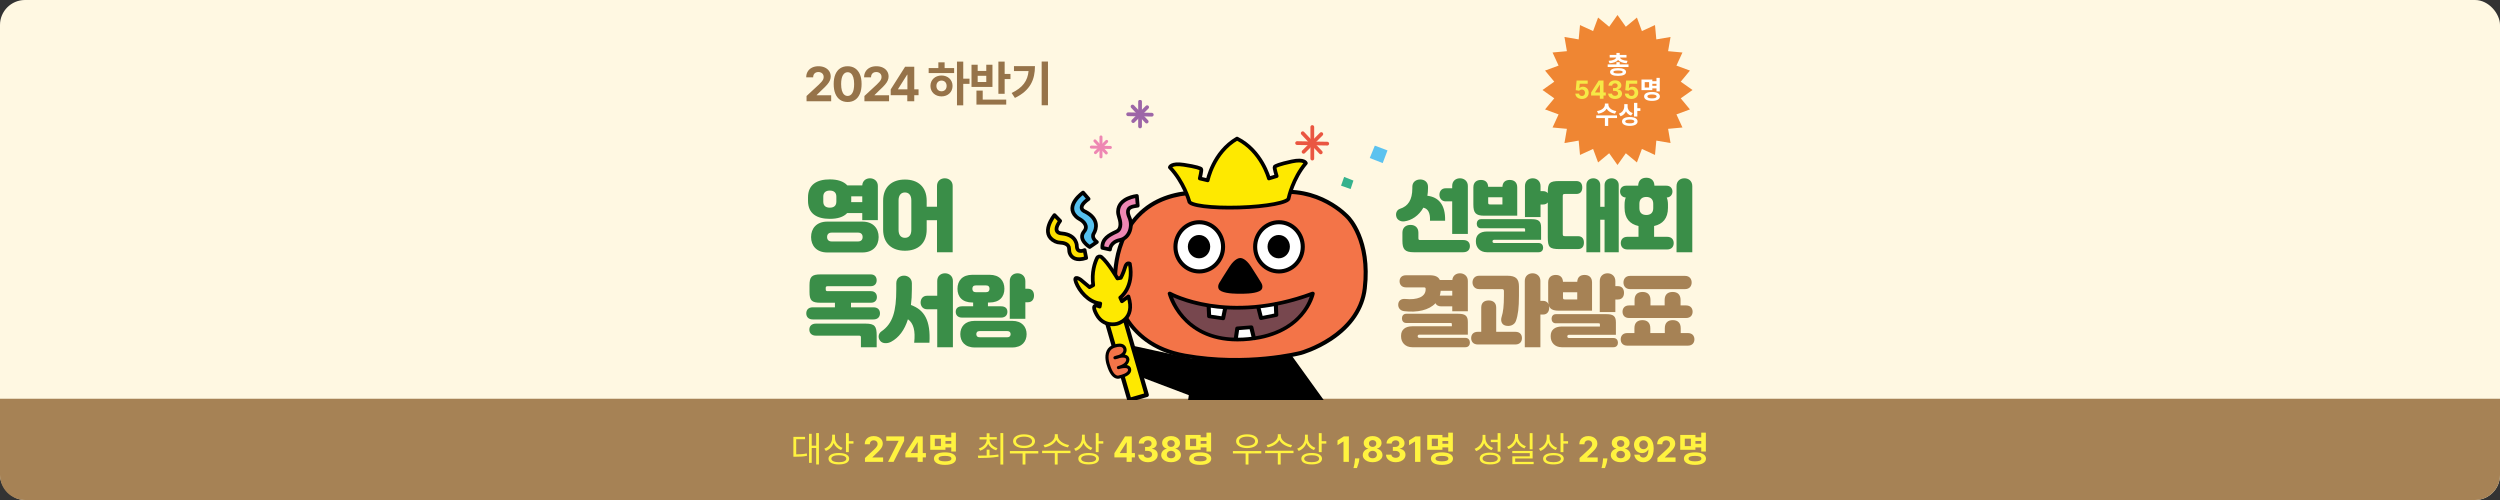 <svg width="2000" height="400" viewBox="0 0 2000 400" fill="none" xmlns="http://www.w3.org/2000/svg">
<rect x="0" y="0" width="2000" height="400" fill="#333333" stroke="none"/>
<g clip-path="url(#clip0_348_17140)">
<rect width="2000" height="400" rx="20" fill="#FFF8E2"/>
<path d="M0 319H2000V380C2000 391.046 1991.05 400 1980 400H20C8.954 400 0 391.046 0 380V319Z" fill="#A68255"/>
<path d="M636.97 351.384V363.48C640.33 363.452 642.71 363.312 645.454 362.724L645.65 364.628C642.654 365.272 640.106 365.384 636.354 365.384H634.702V349.508H644.054V351.384H636.97ZM652.93 346.456H655.142V371.572H652.93V358.412H649.374V370.312H647.218V347.016H649.374V356.536H652.93V346.456ZM674.068 358.272L672.864 360.064C670.148 359.056 667.992 356.984 666.872 354.408C665.836 357.348 663.596 359.644 660.656 360.764L659.452 358.944C663.26 357.572 665.696 354.156 665.696 350.32V347.744H667.992V350.516C667.992 353.904 670.456 357.04 674.068 358.272ZM671.072 369.752C674.768 369.752 677.036 368.716 677.036 366.98C677.036 365.216 674.768 364.18 671.072 364.18C667.348 364.18 665.08 365.216 665.08 366.98C665.08 368.716 667.348 369.752 671.072 369.752ZM671.072 362.388C676.168 362.388 679.332 364.04 679.332 366.98C679.332 369.892 676.168 371.544 671.072 371.544C665.948 371.544 662.784 369.892 662.784 366.98C662.784 364.04 665.948 362.388 671.072 362.388ZM679.052 352.952H682.776V354.856H679.052V361.688H676.756V346.484H679.052V352.952ZM691.969 369.5V366.398L699.218 359.686C699.834 359.089 700.351 358.553 700.769 358.075C701.193 357.598 701.514 357.131 701.733 356.673C701.952 356.209 702.061 355.709 702.061 355.172C702.061 354.575 701.925 354.062 701.654 353.631C701.382 353.193 701.011 352.858 700.54 352.626C700.069 352.388 699.536 352.268 698.939 352.268C698.316 352.268 697.772 352.394 697.308 352.646C696.844 352.898 696.486 353.259 696.235 353.73C695.983 354.201 695.857 354.761 695.857 355.411H691.77C691.77 354.078 692.072 352.921 692.675 351.94C693.278 350.959 694.123 350.2 695.21 349.663C696.298 349.126 697.55 348.858 698.969 348.858C700.427 348.858 701.697 349.116 702.777 349.634C703.864 350.144 704.709 350.853 705.313 351.761C705.916 352.67 706.218 353.71 706.218 354.884C706.218 355.652 706.065 356.411 705.76 357.161C705.462 357.91 704.928 358.741 704.159 359.656C703.39 360.564 702.307 361.655 700.908 362.928L697.935 365.841V365.98H706.486V369.5H691.969ZM710.411 369.5L718.853 352.795V352.656H709.019V349.136H723.307V352.706L714.856 369.5H710.411ZM724.309 365.92V362.53L732.811 349.136H735.734V353.83H734.004L728.644 362.311V362.47H740.725V365.92H724.309ZM734.083 369.5V364.886L734.163 363.385V349.136H738.2V369.5H734.083ZM752.751 356.928V350.908H747.851V356.928H752.751ZM761.011 352.784H756.363V354.996H761.011V352.784ZM756.363 357.936V359.84H744.211V347.968H756.363V349.844H761.011V346.12H764.707V361.24H761.011V357.936H756.363ZM755.971 369.08C759.359 369.08 761.123 368.38 761.123 366.896C761.123 365.412 759.359 364.712 755.971 364.712C752.611 364.712 750.847 365.412 750.847 366.896C750.847 368.38 752.611 369.08 755.971 369.08ZM755.971 361.884C761.459 361.884 764.819 363.732 764.819 366.896C764.819 370.06 761.459 371.908 755.971 371.908C750.511 371.908 747.151 370.06 747.151 366.896C747.151 363.732 750.511 361.884 755.971 361.884ZM784.106 360.568L783.042 358.776C786.738 357.656 789.286 354.884 789.342 351.58H783.63V349.732H789.342V346.624H791.638V349.732H797.434V351.58H791.638C791.694 354.772 794.326 357.432 797.994 358.524L796.93 360.288C793.962 359.392 791.666 357.488 790.518 354.996C789.426 357.628 787.102 359.616 784.106 360.568ZM791.638 359.728V364.292C793.99 364.152 796.426 363.984 798.666 363.62L798.862 365.328C793.234 366.364 787.074 366.392 782.594 366.42L782.286 364.488C784.358 364.488 786.794 364.488 789.342 364.404V359.728H791.638ZM800.318 346.456H802.614V371.6H800.318V346.456ZM819.216 349.312C815.408 349.312 812.804 350.74 812.804 352.952C812.804 355.192 815.408 356.62 819.216 356.62C823.052 356.62 825.656 355.192 825.656 352.952C825.656 350.74 823.052 349.312 819.216 349.312ZM819.216 358.468C814.008 358.468 810.452 356.34 810.452 352.952C810.452 349.592 814.008 347.464 819.216 347.464C824.452 347.464 828.008 349.592 828.008 352.952C828.008 356.34 824.452 358.468 819.216 358.468ZM830.64 360.848V362.752H820.364V371.6H818.068V362.752H807.904V360.848H830.64ZM855.278 356.032L854.326 357.88C850.434 357.208 846.654 355.024 845.03 352C843.462 355.052 839.682 357.208 835.762 357.88L834.838 356.032C839.402 355.36 843.826 352.336 843.826 348.752V347.352H846.234V348.752C846.234 352.252 850.714 355.36 855.278 356.032ZM856.37 360.596L856.398 362.5H846.122V371.6H843.826V362.5H833.69V360.596H856.37ZM873.924 358.272L872.72 360.064C870.004 359.056 867.848 356.984 866.728 354.408C865.692 357.348 863.452 359.644 860.512 360.764L859.308 358.944C863.116 357.572 865.552 354.156 865.552 350.32V347.744H867.848V350.516C867.848 353.904 870.312 357.04 873.924 358.272ZM870.928 369.752C874.624 369.752 876.892 368.716 876.892 366.98C876.892 365.216 874.624 364.18 870.928 364.18C867.204 364.18 864.936 365.216 864.936 366.98C864.936 368.716 867.204 369.752 870.928 369.752ZM870.928 362.388C876.024 362.388 879.188 364.04 879.188 366.98C879.188 369.892 876.024 371.544 870.928 371.544C865.804 371.544 862.64 369.892 862.64 366.98C862.64 364.04 865.804 362.388 870.928 362.388ZM878.908 352.952H882.632V354.856H878.908V361.688H876.612V346.484H878.908V352.952ZM891.516 365.92V362.53L900.018 349.136H902.941V353.83H901.211L895.851 362.311V362.47H907.932V365.92H891.516ZM901.29 369.5V364.886L901.37 363.385V349.136H905.407V369.5H901.29ZM918.328 369.778C916.843 369.778 915.521 369.523 914.361 369.013C913.207 368.496 912.296 367.786 911.626 366.885C910.963 365.977 910.622 364.929 910.602 363.743H914.937C914.964 364.24 915.126 364.678 915.425 365.055C915.729 365.427 916.134 365.715 916.638 365.92C917.141 366.126 917.708 366.229 918.338 366.229C918.994 366.229 919.574 366.113 920.078 365.881C920.582 365.649 920.976 365.327 921.261 364.916C921.546 364.505 921.689 364.031 921.689 363.494C921.689 362.951 921.536 362.47 921.231 362.053C920.933 361.628 920.502 361.297 919.939 361.058C919.382 360.82 918.719 360.7 917.95 360.7H916.051V357.538H917.95C918.6 357.538 919.173 357.426 919.67 357.2C920.174 356.975 920.565 356.663 920.844 356.266C921.122 355.861 921.261 355.391 921.261 354.854C921.261 354.343 921.139 353.896 920.893 353.511C920.655 353.12 920.317 352.815 919.879 352.597C919.448 352.378 918.944 352.268 918.368 352.268C917.784 352.268 917.251 352.375 916.767 352.587C916.283 352.792 915.895 353.087 915.604 353.472C915.312 353.856 915.156 354.307 915.136 354.824H911.01C911.03 353.651 911.364 352.616 912.014 351.722C912.664 350.827 913.539 350.127 914.639 349.624C915.746 349.113 916.996 348.858 918.388 348.858C919.793 348.858 921.023 349.113 922.077 349.624C923.131 350.134 923.949 350.823 924.532 351.692C925.122 352.554 925.414 353.521 925.407 354.595C925.414 355.735 925.059 356.687 924.344 357.449C923.634 358.211 922.71 358.695 921.569 358.901V359.06C923.068 359.252 924.208 359.772 924.99 360.621C925.779 361.463 926.17 362.517 926.163 363.783C926.17 364.943 925.835 365.973 925.159 366.875C924.489 367.777 923.565 368.486 922.385 369.003C921.205 369.52 919.853 369.778 918.328 369.778ZM936.855 369.778C935.323 369.778 933.961 369.53 932.768 369.033C931.581 368.529 930.65 367.843 929.974 366.974C929.298 366.106 928.96 365.122 928.96 364.021C928.96 363.173 929.152 362.394 929.536 361.685C929.927 360.969 930.458 360.375 931.127 359.905C931.797 359.428 932.546 359.123 933.374 358.99V358.851C932.287 358.632 931.406 358.105 930.73 357.27C930.053 356.428 929.715 355.45 929.715 354.337C929.715 353.283 930.024 352.345 930.64 351.523C931.257 350.694 932.102 350.045 933.176 349.574C934.256 349.097 935.482 348.858 936.855 348.858C938.227 348.858 939.45 349.097 940.524 349.574C941.604 350.051 942.453 350.704 943.069 351.533C943.686 352.355 943.997 353.289 944.004 354.337C943.997 355.457 943.652 356.435 942.97 357.27C942.287 358.105 941.412 358.632 940.345 358.851V358.99C941.16 359.123 941.899 359.428 942.562 359.905C943.231 360.375 943.762 360.969 944.153 361.685C944.551 362.394 944.753 363.173 944.759 364.021C944.753 365.122 944.411 366.106 943.735 366.974C943.059 367.843 942.124 368.529 940.931 369.033C939.745 369.53 938.386 369.778 936.855 369.778ZM936.855 366.616C937.537 366.616 938.134 366.494 938.644 366.249C939.155 365.997 939.552 365.652 939.838 365.214C940.129 364.77 940.275 364.26 940.275 363.683C940.275 363.093 940.126 362.573 939.828 362.122C939.529 361.665 939.125 361.307 938.615 361.048C938.104 360.783 937.517 360.651 936.855 360.651C936.198 360.651 935.612 360.783 935.095 361.048C934.578 361.307 934.17 361.665 933.872 362.122C933.58 362.573 933.434 363.093 933.434 363.683C933.434 364.26 933.577 364.77 933.862 365.214C934.147 365.652 934.548 365.997 935.065 366.249C935.582 366.494 936.178 366.616 936.855 366.616ZM936.855 357.518C937.425 357.518 937.932 357.402 938.376 357.17C938.82 356.938 939.168 356.617 939.42 356.206C939.672 355.795 939.798 355.321 939.798 354.784C939.798 354.254 939.672 353.79 939.42 353.392C939.168 352.988 938.823 352.673 938.386 352.447C937.948 352.215 937.438 352.099 936.855 352.099C936.278 352.099 935.767 352.215 935.323 352.447C934.879 352.673 934.531 352.988 934.279 353.392C934.034 353.79 933.911 354.254 933.911 354.784C933.911 355.321 934.037 355.795 934.289 356.206C934.541 356.617 934.889 356.938 935.333 357.17C935.777 357.402 936.285 357.518 936.855 357.518ZM956.927 356.928V350.908H952.027V356.928H956.927ZM965.187 352.784H960.539V354.996H965.187V352.784ZM960.539 357.936V359.84H948.387V347.968H960.539V349.844H965.187V346.12H968.883V361.24H965.187V357.936H960.539ZM960.147 369.08C963.535 369.08 965.299 368.38 965.299 366.896C965.299 365.412 963.535 364.712 960.147 364.712C956.787 364.712 955.023 365.412 955.023 366.896C955.023 368.38 956.787 369.08 960.147 369.08ZM960.147 361.884C965.635 361.884 968.995 363.732 968.995 366.896C968.995 370.06 965.635 371.908 960.147 371.908C954.687 371.908 951.327 370.06 951.327 366.896C951.327 363.732 954.687 361.884 960.147 361.884ZM997.634 349.312C993.826 349.312 991.222 350.74 991.222 352.952C991.222 355.192 993.826 356.62 997.634 356.62C1001.47 356.62 1004.07 355.192 1004.07 352.952C1004.07 350.74 1001.47 349.312 997.634 349.312ZM997.634 358.468C992.426 358.468 988.87 356.34 988.87 352.952C988.87 349.592 992.426 347.464 997.634 347.464C1002.87 347.464 1006.43 349.592 1006.43 352.952C1006.43 356.34 1002.87 358.468 997.634 358.468ZM1009.06 360.848V362.752H998.782V371.6H996.486V362.752H986.322V360.848H1009.06ZM1033.7 356.032L1032.74 357.88C1028.85 357.208 1025.07 355.024 1023.45 352C1021.88 355.052 1018.1 357.208 1014.18 357.88L1013.26 356.032C1017.82 355.36 1022.24 352.336 1022.24 348.752V347.352H1024.65V348.752C1024.65 352.252 1029.13 355.36 1033.7 356.032ZM1034.79 360.596L1034.82 362.5H1024.54V371.6H1022.24V362.5H1012.11V360.596H1034.79ZM1052.34 358.272L1051.14 360.064C1048.42 359.056 1046.27 356.984 1045.15 354.408C1044.11 357.348 1041.87 359.644 1038.93 360.764L1037.73 358.944C1041.53 357.572 1043.97 354.156 1043.97 350.32V347.744H1046.27V350.516C1046.27 353.904 1048.73 357.04 1052.34 358.272ZM1049.35 369.752C1053.04 369.752 1055.31 368.716 1055.31 366.98C1055.31 365.216 1053.04 364.18 1049.35 364.18C1045.62 364.18 1043.35 365.216 1043.35 366.98C1043.35 368.716 1045.62 369.752 1049.35 369.752ZM1049.35 362.388C1054.44 362.388 1057.61 364.04 1057.61 366.98C1057.61 369.892 1054.44 371.544 1049.35 371.544C1044.22 371.544 1041.06 369.892 1041.06 366.98C1041.06 364.04 1044.22 362.388 1049.35 362.388ZM1057.33 352.952H1061.05V354.856H1057.33V361.688H1055.03V346.484H1057.33V352.952ZM1079.1 349.136V369.5H1074.8V353.223H1074.68L1070.01 356.146V352.328L1075.05 349.136H1079.1ZM1087.49 366.716L1087.38 367.81C1087.3 368.685 1087.13 369.556 1086.88 370.425C1086.65 371.3 1086.39 372.092 1086.13 372.801C1085.87 373.51 1085.66 374.067 1085.5 374.472H1082.76C1082.86 374.08 1082.99 373.534 1083.17 372.831C1083.34 372.135 1083.5 371.353 1083.65 370.484C1083.81 369.616 1083.9 368.731 1083.94 367.83L1083.99 366.716H1087.49ZM1098.1 369.778C1096.57 369.778 1095.21 369.53 1094.01 369.033C1092.83 368.529 1091.9 367.843 1091.22 366.974C1090.54 366.106 1090.21 365.122 1090.21 364.021C1090.21 363.173 1090.4 362.394 1090.78 361.685C1091.17 360.969 1091.7 360.375 1092.37 359.905C1093.04 359.428 1093.79 359.123 1094.62 358.99V358.851C1093.53 358.632 1092.65 358.105 1091.98 357.27C1091.3 356.428 1090.96 355.45 1090.96 354.337C1090.96 353.283 1091.27 352.345 1091.89 351.523C1092.5 350.694 1093.35 350.045 1094.42 349.574C1095.5 349.097 1096.73 348.858 1098.1 348.858C1099.47 348.858 1100.7 349.097 1101.77 349.574C1102.85 350.051 1103.7 350.704 1104.32 351.533C1104.93 352.355 1105.24 353.289 1105.25 354.337C1105.24 355.457 1104.9 356.435 1104.22 357.27C1103.53 358.105 1102.66 358.632 1101.59 358.851V358.99C1102.41 359.123 1103.15 359.428 1103.81 359.905C1104.48 360.375 1105.01 360.969 1105.4 361.685C1105.8 362.394 1106 363.173 1106.01 364.021C1106 365.122 1105.66 366.106 1104.98 366.974C1104.31 367.843 1103.37 368.529 1102.18 369.033C1100.99 369.53 1099.63 369.778 1098.1 369.778ZM1098.1 366.616C1098.78 366.616 1099.38 366.494 1099.89 366.249C1100.4 365.997 1100.8 365.652 1101.08 365.214C1101.38 364.77 1101.52 364.26 1101.52 363.683C1101.52 363.093 1101.37 362.573 1101.07 362.122C1100.78 361.665 1100.37 361.307 1099.86 361.048C1099.35 360.783 1098.76 360.651 1098.1 360.651C1097.44 360.651 1096.86 360.783 1096.34 361.048C1095.82 361.307 1095.42 361.665 1095.12 362.122C1094.83 362.573 1094.68 363.093 1094.68 363.683C1094.68 364.26 1094.82 364.77 1095.11 365.214C1095.39 365.652 1095.79 365.997 1096.31 366.249C1096.83 366.494 1097.42 366.616 1098.1 366.616ZM1098.1 357.518C1098.67 357.518 1099.18 357.402 1099.62 357.17C1100.07 356.938 1100.41 356.617 1100.67 356.206C1100.92 355.795 1101.04 355.321 1101.04 354.784C1101.04 354.254 1100.92 353.79 1100.67 353.392C1100.41 352.988 1100.07 352.673 1099.63 352.447C1099.19 352.215 1098.68 352.099 1098.1 352.099C1097.52 352.099 1097.01 352.215 1096.57 352.447C1096.13 352.673 1095.78 352.988 1095.53 353.392C1095.28 353.79 1095.16 354.254 1095.16 354.784C1095.16 355.321 1095.28 355.795 1095.54 356.206C1095.79 356.617 1096.14 356.938 1096.58 357.17C1097.02 357.402 1097.53 357.518 1098.1 357.518ZM1116.54 369.778C1115.06 369.778 1113.74 369.523 1112.58 369.013C1111.42 368.496 1110.51 367.786 1109.84 366.885C1109.18 365.977 1108.84 364.929 1108.82 363.743H1113.15C1113.18 364.24 1113.34 364.678 1113.64 365.055C1113.94 365.427 1114.35 365.715 1114.85 365.92C1115.36 366.126 1115.92 366.229 1116.55 366.229C1117.21 366.229 1117.79 366.113 1118.29 365.881C1118.8 365.649 1119.19 365.327 1119.48 364.916C1119.76 364.505 1119.9 364.031 1119.9 363.494C1119.9 362.951 1119.75 362.47 1119.45 362.053C1119.15 361.628 1118.72 361.297 1118.15 361.058C1117.6 360.82 1116.93 360.7 1116.16 360.7H1114.27V357.538H1116.16C1116.81 357.538 1117.39 357.426 1117.89 357.2C1118.39 356.975 1118.78 356.663 1119.06 356.266C1119.34 355.861 1119.48 355.391 1119.48 354.854C1119.48 354.343 1119.35 353.896 1119.11 353.511C1118.87 353.12 1118.53 352.815 1118.09 352.597C1117.66 352.378 1117.16 352.268 1116.58 352.268C1116 352.268 1115.47 352.375 1114.98 352.587C1114.5 352.792 1114.11 353.087 1113.82 353.472C1113.53 353.856 1113.37 354.307 1113.35 354.824H1109.22C1109.24 353.651 1109.58 352.616 1110.23 351.722C1110.88 350.827 1111.75 350.127 1112.85 349.624C1113.96 349.113 1115.21 348.858 1116.6 348.858C1118.01 348.858 1119.24 349.113 1120.29 349.624C1121.35 350.134 1122.16 350.823 1122.75 351.692C1123.34 352.554 1123.63 353.521 1123.62 354.595C1123.63 355.735 1123.27 356.687 1122.56 357.449C1121.85 358.211 1120.92 358.695 1119.78 358.901V359.06C1121.28 359.252 1122.42 359.772 1123.2 360.621C1123.99 361.463 1124.38 362.517 1124.38 363.783C1124.38 364.943 1124.05 365.973 1123.37 366.875C1122.7 367.777 1121.78 368.486 1120.6 369.003C1119.42 369.52 1118.07 369.778 1116.54 369.778ZM1136.33 349.136V369.5H1132.03V353.223H1131.91L1127.24 356.146V352.328L1132.29 349.136H1136.33ZM1150.33 356.928V350.908H1145.43V356.928H1150.33ZM1158.59 352.784H1153.94V354.996H1158.59V352.784ZM1153.94 357.936V359.84H1141.79V347.968H1153.94V349.844H1158.59V346.12H1162.29V361.24H1158.59V357.936H1153.94ZM1153.55 369.08C1156.94 369.08 1158.7 368.38 1158.7 366.896C1158.7 365.412 1156.94 364.712 1153.55 364.712C1150.19 364.712 1148.43 365.412 1148.43 366.896C1148.43 368.38 1150.19 369.08 1153.55 369.08ZM1153.55 361.884C1159.04 361.884 1162.4 363.732 1162.4 366.896C1162.4 370.06 1159.04 371.908 1153.55 371.908C1148.09 371.908 1144.73 370.06 1144.73 366.896C1144.73 363.732 1148.09 361.884 1153.55 361.884ZM1198.09 361.324V353.68H1192.63V351.804H1198.09V346.484H1200.42V361.324H1198.09ZM1194.45 358.356L1193.22 360.148C1190.48 359.112 1188.35 357.124 1187.26 354.52C1186.19 357.488 1183.92 359.756 1180.9 360.904L1179.7 359.028C1183.56 357.656 1186.05 354.296 1186.05 350.46V347.884H1188.35V350.376C1188.35 353.96 1190.78 357.068 1194.45 358.356ZM1192.13 369.724C1195.91 369.724 1198.2 368.632 1198.2 366.812C1198.2 364.964 1195.91 363.872 1192.13 363.872C1188.35 363.872 1186.05 364.964 1186.05 366.812C1186.05 368.632 1188.35 369.724 1192.13 369.724ZM1192.13 362.08C1197.28 362.08 1200.5 363.788 1200.5 366.812C1200.5 369.808 1197.28 371.544 1192.13 371.544C1186.98 371.544 1183.76 369.808 1183.76 366.812C1183.76 363.788 1186.98 362.08 1192.13 362.08ZM1226.06 346.484V359.476H1223.77V346.484H1226.06ZM1220.69 356.956L1219.54 358.748C1216.65 357.74 1214.36 355.64 1213.21 352.98C1212.12 355.864 1209.79 358.16 1206.83 359.224L1205.65 357.432C1209.43 356.116 1212.03 352.756 1212.03 349.116V347.212H1214.33V349.116C1214.33 352.588 1216.96 355.724 1220.69 356.956ZM1212.15 369.472H1226.93V371.292H1209.88V365.048H1223.82V362.528H1209.82V360.736H1226.09V366.784H1212.15V369.472ZM1245.74 358.272L1244.54 360.064C1241.82 359.056 1239.67 356.984 1238.55 354.408C1237.51 357.348 1235.27 359.644 1232.33 360.764L1231.13 358.944C1234.94 357.572 1237.37 354.156 1237.37 350.32V347.744H1239.67V350.516C1239.67 353.904 1242.13 357.04 1245.74 358.272ZM1242.75 369.752C1246.44 369.752 1248.71 368.716 1248.71 366.98C1248.71 365.216 1246.44 364.18 1242.75 364.18C1239.02 364.18 1236.76 365.216 1236.76 366.98C1236.76 368.716 1239.02 369.752 1242.75 369.752ZM1242.75 362.388C1247.84 362.388 1251.01 364.04 1251.01 366.98C1251.01 369.892 1247.84 371.544 1242.75 371.544C1237.62 371.544 1234.46 369.892 1234.46 366.98C1234.46 364.04 1237.62 362.388 1242.75 362.388ZM1250.73 352.952H1254.45V354.856H1250.73V361.688H1248.43V346.484H1250.73V352.952ZM1263.64 369.5V366.398L1270.89 359.686C1271.51 359.089 1272.03 358.553 1272.44 358.075C1272.87 357.598 1273.19 357.131 1273.41 356.673C1273.63 356.209 1273.74 355.709 1273.74 355.172C1273.74 354.575 1273.6 354.062 1273.33 353.631C1273.06 353.193 1272.69 352.858 1272.22 352.626C1271.75 352.388 1271.21 352.268 1270.61 352.268C1269.99 352.268 1269.45 352.394 1268.98 352.646C1268.52 352.898 1268.16 353.259 1267.91 353.73C1267.66 354.201 1267.53 354.761 1267.53 355.411H1263.45C1263.45 354.078 1263.75 352.921 1264.35 351.94C1264.95 350.959 1265.8 350.2 1266.89 349.663C1267.97 349.126 1269.23 348.858 1270.64 348.858C1272.1 348.858 1273.37 349.116 1274.45 349.634C1275.54 350.144 1276.39 350.853 1276.99 351.761C1277.59 352.67 1277.89 353.71 1277.89 354.884C1277.89 355.652 1277.74 356.411 1277.44 357.161C1277.14 357.91 1276.6 358.741 1275.84 359.656C1275.07 360.564 1273.98 361.655 1272.58 362.928L1269.61 365.841V365.98H1278.16V369.5H1263.64ZM1285.92 366.716L1285.82 367.81C1285.73 368.685 1285.56 369.556 1285.32 370.425C1285.08 371.3 1284.83 372.092 1284.56 372.801C1284.3 373.51 1284.1 374.067 1283.94 374.472H1281.19C1281.29 374.08 1281.43 373.534 1281.6 372.831C1281.77 372.135 1281.93 371.353 1282.09 370.484C1282.24 369.616 1282.34 368.731 1282.38 367.83L1282.42 366.716H1285.92ZM1296.53 369.778C1295 369.778 1293.64 369.53 1292.45 369.033C1291.26 368.529 1290.33 367.843 1289.65 366.974C1288.98 366.106 1288.64 365.122 1288.64 364.021C1288.64 363.173 1288.83 362.394 1289.22 361.685C1289.61 360.969 1290.14 360.375 1290.81 359.905C1291.48 359.428 1292.23 359.123 1293.05 358.99V358.851C1291.97 358.632 1291.09 358.105 1290.41 357.27C1289.73 356.428 1289.4 355.45 1289.4 354.337C1289.4 353.283 1289.7 352.345 1290.32 351.523C1290.94 350.694 1291.78 350.045 1292.86 349.574C1293.94 349.097 1295.16 348.858 1296.53 348.858C1297.91 348.858 1299.13 349.097 1300.2 349.574C1301.28 350.051 1302.13 350.704 1302.75 351.533C1303.37 352.355 1303.68 353.289 1303.68 354.337C1303.68 355.457 1303.33 356.435 1302.65 357.27C1301.97 358.105 1301.09 358.632 1300.02 358.851V358.99C1300.84 359.123 1301.58 359.428 1302.24 359.905C1302.91 360.375 1303.44 360.969 1303.83 361.685C1304.23 362.394 1304.43 363.173 1304.44 364.021C1304.43 365.122 1304.09 366.106 1303.41 366.974C1302.74 367.843 1301.8 368.529 1300.61 369.033C1299.42 369.53 1298.07 369.778 1296.53 369.778ZM1296.53 366.616C1297.22 366.616 1297.81 366.494 1298.32 366.249C1298.83 365.997 1299.23 365.652 1299.52 365.214C1299.81 364.77 1299.95 364.26 1299.95 363.683C1299.95 363.093 1299.81 362.573 1299.51 362.122C1299.21 361.665 1298.8 361.307 1298.29 361.048C1297.78 360.783 1297.2 360.651 1296.53 360.651C1295.88 360.651 1295.29 360.783 1294.77 361.048C1294.26 361.307 1293.85 361.665 1293.55 362.122C1293.26 362.573 1293.11 363.093 1293.11 363.683C1293.11 364.26 1293.26 364.77 1293.54 365.214C1293.83 365.652 1294.23 365.997 1294.74 366.249C1295.26 366.494 1295.86 366.616 1296.53 366.616ZM1296.53 357.518C1297.1 357.518 1297.61 357.402 1298.06 357.17C1298.5 356.938 1298.85 356.617 1299.1 356.206C1299.35 355.795 1299.48 355.321 1299.48 354.784C1299.48 354.254 1299.35 353.79 1299.1 353.392C1298.85 352.988 1298.5 352.673 1298.07 352.447C1297.63 352.215 1297.12 352.099 1296.53 352.099C1295.96 352.099 1295.45 352.215 1295 352.447C1294.56 352.673 1294.21 352.988 1293.96 353.392C1293.71 353.79 1293.59 354.254 1293.59 354.784C1293.59 355.321 1293.72 355.795 1293.97 356.206C1294.22 356.617 1294.57 356.938 1295.01 357.17C1295.46 357.402 1295.96 357.518 1296.53 357.518ZM1314.82 348.858C1315.86 348.858 1316.87 349.034 1317.84 349.385C1318.81 349.736 1319.68 350.296 1320.45 351.065C1321.21 351.834 1321.82 352.855 1322.26 354.128C1322.72 355.394 1322.94 356.948 1322.95 358.791C1322.95 360.521 1322.76 362.066 1322.36 363.425C1321.98 364.777 1321.43 365.927 1320.7 366.875C1319.98 367.823 1319.11 368.545 1318.09 369.043C1317.07 369.533 1315.93 369.778 1314.67 369.778C1313.31 369.778 1312.11 369.517 1311.07 368.993C1310.03 368.463 1309.19 367.743 1308.55 366.835C1307.92 365.92 1307.54 364.893 1307.41 363.753H1311.66C1311.82 364.495 1312.17 365.072 1312.7 365.483C1313.23 365.887 1313.89 366.089 1314.67 366.089C1315.99 366.089 1317 365.513 1317.69 364.359C1318.38 363.199 1318.73 361.612 1318.73 359.597H1318.6C1318.29 360.193 1317.88 360.707 1317.36 361.138C1316.85 361.562 1316.25 361.89 1315.58 362.122C1314.92 362.354 1314.21 362.47 1313.47 362.47C1312.27 362.47 1311.19 362.188 1310.25 361.625C1309.31 361.062 1308.57 360.286 1308.03 359.298C1307.48 358.311 1307.21 357.184 1307.21 355.918C1307.2 354.552 1307.52 353.336 1308.16 352.268C1308.79 351.201 1309.68 350.366 1310.82 349.763C1311.97 349.153 1313.3 348.851 1314.82 348.858ZM1314.85 352.239C1314.18 352.239 1313.58 352.398 1313.06 352.716C1312.54 353.034 1312.13 353.462 1311.82 353.999C1311.53 354.536 1311.38 355.135 1311.39 355.798C1311.39 356.468 1311.53 357.071 1311.82 357.608C1312.12 358.138 1312.53 358.562 1313.04 358.881C1313.55 359.192 1314.14 359.348 1314.81 359.348C1315.3 359.348 1315.77 359.255 1316.19 359.07C1316.61 358.884 1316.98 358.629 1317.29 358.304C1317.61 357.973 1317.86 357.591 1318.04 357.161C1318.22 356.73 1318.31 356.272 1318.31 355.788C1318.3 355.145 1318.15 354.555 1317.85 354.018C1317.55 353.482 1317.14 353.051 1316.62 352.726C1316.09 352.401 1315.5 352.239 1314.85 352.239ZM1325.93 369.5V366.398L1333.18 359.686C1333.8 359.089 1334.32 358.553 1334.73 358.075C1335.16 357.598 1335.48 357.131 1335.7 356.673C1335.92 356.209 1336.03 355.709 1336.03 355.172C1336.03 354.575 1335.89 354.062 1335.62 353.631C1335.35 353.193 1334.98 352.858 1334.5 352.626C1334.03 352.388 1333.5 352.268 1332.9 352.268C1332.28 352.268 1331.74 352.394 1331.27 352.646C1330.81 352.898 1330.45 353.259 1330.2 353.73C1329.95 354.201 1329.82 354.761 1329.82 355.411H1325.73C1325.73 354.078 1326.04 352.921 1326.64 351.94C1327.24 350.959 1328.09 350.2 1329.18 349.663C1330.26 349.126 1331.52 348.858 1332.93 348.858C1334.39 348.858 1335.66 349.116 1336.74 349.634C1337.83 350.144 1338.67 350.853 1339.28 351.761C1339.88 352.67 1340.18 353.71 1340.18 354.884C1340.18 355.652 1340.03 356.411 1339.72 357.161C1339.43 357.91 1338.89 358.741 1338.12 359.656C1337.36 360.564 1336.27 361.655 1334.87 362.928L1331.9 365.841V365.98H1340.45V369.5H1325.93ZM1352.73 356.928V350.908H1347.83V356.928H1352.73ZM1360.99 352.784H1356.34V354.996H1360.99V352.784ZM1356.34 357.936V359.84H1344.19V347.968H1356.34V349.844H1360.99V346.12H1364.68V361.24H1360.99V357.936H1356.34ZM1355.95 369.08C1359.34 369.08 1361.1 368.38 1361.1 366.896C1361.1 365.412 1359.34 364.712 1355.95 364.712C1352.59 364.712 1350.82 365.412 1350.82 366.896C1350.82 368.38 1352.59 369.08 1355.95 369.08ZM1355.95 361.884C1361.44 361.884 1364.8 363.732 1364.8 366.896C1364.8 370.06 1361.44 371.908 1355.95 371.908C1350.49 371.908 1347.13 370.06 1347.13 366.896C1347.13 363.732 1350.49 361.884 1355.95 361.884Z" fill="#FFF33F"/>
</g>
<path d="M663.853 175.076C653.458 175.076 646.402 170.918 646.402 160.649V157.94C646.402 147.671 653.458 143.513 663.853 143.513C669.964 143.513 674.878 145.025 677.839 148.301H689.809C689.998 144.584 692.833 142.631 695.983 142.631C699.196 142.631 702.283 144.773 702.283 148.742V176.084H689.809V170.477H677.713C674.752 173.69 669.901 175.076 663.853 175.076ZM648.859 189.629C648.859 182.825 653.143 177.281 661.9 177.281H689.872C698.503 177.281 702.913 182.699 702.913 189.629C702.913 196.559 698.503 201.977 689.872 201.977H661.9C653.143 201.977 648.859 196.433 648.859 189.629ZM661.648 189.629C661.648 191.204 662.467 193.157 665.239 193.157H686.533C689.305 193.157 690.124 191.204 690.124 189.629C690.124 188.054 689.305 186.101 686.533 186.101H665.239C662.467 186.101 661.648 188.054 661.648 189.629ZM663.853 166.13C667.003 166.13 669.082 164.681 669.082 161.342V157.247C669.082 153.971 667.003 152.459 663.853 152.459C660.703 152.459 658.624 153.971 658.624 157.247V161.342C658.624 164.681 660.703 166.13 663.853 166.13ZM680.989 160.649C680.989 161.027 680.989 161.405 680.926 161.72H689.809V157.058H680.989V160.649ZM749.596 201.788V176.147H741.343V183.644C741.343 194.795 734.35 200.591 723.955 200.591C713.56 200.591 706.504 194.795 706.504 183.644V160.586C706.504 149.435 713.56 143.639 723.955 143.639C734.35 143.639 741.343 149.435 741.343 160.586V165.374H749.596V148.742C749.596 144.71 752.557 142.631 755.833 142.631C759.046 142.631 762.133 144.773 762.133 148.742V201.788H749.596ZM718.852 160.271V183.959C718.852 188.243 720.931 190.259 723.955 190.259C726.979 190.259 729.058 188.243 729.058 183.959V160.271C729.058 156.05 726.979 153.971 723.955 153.971C720.931 153.971 718.852 156.05 718.852 160.271Z" fill="#3A8E48"/>
<path d="M1161.81 248.997V245.091H1152.99C1150.66 245.091 1149.08 244.146 1148.39 242.571C1143.22 248.178 1133.71 250.194 1123.32 248.934C1120.48 248.619 1118.28 246.54 1118.59 243.201C1118.91 240.24 1121.24 238.854 1124.26 239.169C1133.77 240.114 1140.52 237.531 1140.52 231.483V231.168C1140.52 230.16 1140.14 229.908 1139.07 229.908H1124.83C1121.17 229.908 1119.66 227.451 1119.66 224.994C1119.66 222.537 1121.11 220.206 1124.83 220.206H1143.73C1148.26 220.206 1150.72 221.466 1151.86 223.986H1161.87C1162.19 220.458 1164.9 218.631 1167.98 218.631C1171.2 218.631 1174.28 220.773 1174.28 224.742V248.997H1161.81ZM1172.33 277.788H1129.81C1124.07 277.788 1120.86 273.756 1120.86 269.22V268.464C1120.86 263.928 1124.07 261.03 1129.81 261.03H1161.49V259.392C1161.49 258.636 1161.31 258.384 1160.49 258.384H1125.02C1122.56 258.384 1121.55 256.557 1121.55 254.667C1121.55 252.903 1122.62 251.013 1125.02 251.013H1166.6C1172.2 251.013 1174.28 252.651 1174.28 257.628V267.708H1135.54C1134.59 267.708 1134.15 268.275 1134.15 268.905V269.094C1134.15 269.724 1134.59 270.291 1135.54 270.291H1172.33C1174.85 270.291 1175.92 272.244 1175.92 274.134C1175.92 275.898 1174.91 277.788 1172.33 277.788ZM1151.86 236.523C1152.17 236.523 1152.55 236.46 1152.99 236.46H1161.81V232.617H1152.55C1152.42 234.003 1152.17 235.326 1151.86 236.523ZM1219.83 277.788V224.742C1219.83 220.71 1222.79 218.631 1226.07 218.631C1229.28 218.631 1232.31 220.773 1232.31 224.742V240.681H1234.39C1238.23 240.681 1239.36 243.642 1239.36 246.162C1239.36 248.745 1238.16 251.643 1234.39 251.643H1232.31V277.788H1219.83ZM1201.31 253.47C1202.57 249.627 1203.14 244.461 1203.14 236.649V232.806C1203.14 231.735 1202.63 231.294 1201.62 231.294H1183.35C1179.7 231.294 1178 228.585 1178 225.939C1178 223.293 1179.64 220.584 1183.35 220.584H1205.85C1212.96 220.584 1215.17 223.293 1215.17 229.278V236.712C1215.17 246.162 1214.41 252.147 1212.71 256.809C1211.52 260.085 1207.74 261.471 1204.08 260.4C1201.18 259.518 1200.37 256.368 1201.31 253.47ZM1182.28 265.44H1184.99V246.036C1184.99 241.941 1187.64 240.366 1190.98 240.366C1194.25 240.366 1196.96 242.004 1196.96 246.036V265.44H1212.27C1216.12 265.44 1217.56 267.897 1217.56 270.48C1217.56 273.126 1216.05 275.583 1212.27 275.583H1182.28C1178.5 275.583 1176.93 273.126 1176.93 270.48C1176.93 267.897 1178.44 265.44 1182.28 265.44ZM1278.93 258.636H1244.65C1242.26 258.636 1241.25 256.809 1241.25 254.982C1241.25 253.218 1242.32 251.328 1244.65 251.328H1285.16C1290.71 251.328 1292.72 252.966 1292.72 257.88V267.834H1255.24C1254.29 267.834 1253.85 268.401 1253.85 269.031V269.22C1253.85 269.85 1254.29 270.417 1255.24 270.417H1290.83C1293.29 270.417 1294.36 272.307 1294.36 274.197C1294.36 275.898 1293.35 277.788 1290.83 277.788H1249.38C1243.71 277.788 1240.56 273.819 1240.56 269.346V268.59C1240.56 264.117 1243.71 261.219 1249.38 261.219H1279.93V259.644C1279.93 258.888 1279.74 258.636 1278.93 258.636ZM1273.63 248.556H1247.24C1240.31 248.556 1238.54 246.225 1238.54 239.61V225.939C1238.54 221.718 1241.19 219.954 1244.65 219.954C1247.93 219.954 1250.2 221.655 1250.39 225.435H1261.79C1261.98 221.592 1264.31 219.954 1267.65 219.954C1271.11 219.954 1273.63 221.781 1273.63 225.939V248.556ZM1279.81 249.627V224.868C1279.81 220.773 1282.71 218.631 1286.05 218.631C1289.32 218.631 1292.28 220.836 1292.28 224.868V228.9H1294.24C1298.08 228.9 1299.21 231.735 1299.21 234.255C1299.21 236.838 1298.01 239.61 1294.24 239.61H1292.28V249.627H1279.81ZM1252.09 239.547H1261.79V233.814H1250.39V237.972C1250.39 239.358 1250.7 239.547 1252.09 239.547ZM1301.86 266.448H1307.53V262.542C1307.53 258.069 1310.11 256.116 1313.95 256.116C1317.73 256.116 1320.25 258.132 1320.25 262.542V266.448H1331.85V262.542C1331.85 258.069 1334.43 256.116 1338.27 256.116C1342.05 256.116 1344.57 258.132 1344.57 262.542V266.448H1350.24C1354.09 266.448 1355.53 268.968 1355.53 271.488C1355.53 274.071 1354.02 276.528 1350.24 276.528H1301.86C1298.08 276.528 1296.57 274.071 1296.57 271.488C1296.57 268.968 1298.02 266.448 1301.86 266.448ZM1303.31 244.335H1307.65V239.988C1307.65 235.515 1310.24 233.562 1314.08 233.562C1317.86 233.562 1320.38 235.578 1320.38 239.988V244.335H1331.72V239.988C1331.72 235.515 1334.3 233.562 1338.15 233.562C1341.93 233.562 1344.45 235.578 1344.45 239.988V244.335H1348.79C1352.64 244.335 1354.09 246.855 1354.09 249.375C1354.09 251.958 1352.57 254.415 1348.79 254.415H1303.31C1299.53 254.415 1298.02 251.958 1298.02 249.375C1298.02 246.855 1299.46 244.335 1303.31 244.335ZM1304.06 220.71H1348.04C1351.88 220.71 1353.33 223.482 1353.33 226.002C1353.33 228.585 1351.82 231.294 1348.04 231.294H1304.06C1300.28 231.294 1298.77 228.585 1298.77 226.002C1298.77 223.482 1300.22 220.71 1304.06 220.71Z" fill="#A68255"/>
<path d="M1120.04 167.012C1126.4 164.996 1129.87 160.019 1129.87 150.569V149.435C1129.87 145.403 1133.02 143.513 1136.36 143.576C1139.63 143.639 1142.41 145.655 1142.41 149.435V150.569C1142.41 152.711 1142.22 154.727 1141.9 156.617C1150.66 157.625 1156.45 163.547 1156.08 176.588H1143.98C1144.3 170.54 1142.53 166.949 1138.69 166.13C1135.03 172.619 1129.24 176.336 1123.44 177.092C1120.17 177.533 1117.58 175.58 1117.08 173.375C1116.26 170.54 1117.52 167.831 1120.04 167.012ZM1170.63 201.788H1130.88C1123.82 201.788 1121.93 199.331 1121.93 192.59V186.164C1121.93 181.88 1124.89 179.927 1128.42 179.927C1131.95 179.927 1134.72 181.943 1134.72 186.164V190.448C1134.72 191.834 1135.03 192.023 1136.42 192.023H1170.63C1174.47 192.023 1175.92 194.354 1175.92 196.874C1175.92 199.457 1174.41 201.788 1170.63 201.788ZM1161.75 187.172V161.09H1156.45C1153.37 161.09 1151.54 158.507 1151.54 155.861C1151.54 153.215 1153.12 150.632 1156.45 150.632H1161.75V148.742C1161.75 144.71 1164.71 142.631 1167.98 142.631C1171.2 142.631 1174.28 144.773 1174.28 148.742V187.172H1161.75ZM1219.08 182.636H1184.8C1182.41 182.636 1181.4 180.809 1181.4 178.982C1181.4 177.218 1182.47 175.328 1184.8 175.328H1225.31C1230.86 175.328 1232.87 176.966 1232.87 181.88V191.834H1195.39C1194.44 191.834 1194 192.401 1194 193.031V193.22C1194 193.85 1194.44 194.417 1195.39 194.417H1230.98C1233.44 194.417 1234.51 196.307 1234.51 198.197C1234.51 199.898 1233.5 201.788 1230.98 201.788H1189.53C1183.86 201.788 1180.71 197.819 1180.71 193.346V192.59C1180.71 188.117 1183.86 185.219 1189.53 185.219H1220.08V183.644C1220.08 182.888 1219.9 182.636 1219.08 182.636ZM1213.78 172.556H1187.39C1180.46 172.556 1178.69 170.225 1178.69 163.61V149.939C1178.69 145.718 1181.34 143.954 1184.8 143.954C1188.08 143.954 1190.35 145.655 1190.54 149.435H1201.94C1202.13 145.592 1204.46 143.954 1207.8 143.954C1211.26 143.954 1213.78 145.781 1213.78 149.939V172.556ZM1219.96 173.627V148.868C1219.96 144.773 1222.86 142.631 1226.2 142.631C1229.47 142.631 1232.43 144.836 1232.43 148.868V152.9H1234.39C1238.23 152.9 1239.36 155.735 1239.36 158.255C1239.36 160.838 1238.16 163.61 1234.39 163.61H1232.43V173.627H1219.96ZM1192.24 163.547H1201.94V157.814H1190.54V161.972C1190.54 163.358 1190.85 163.547 1192.24 163.547ZM1283.65 201.788V175.769H1280.19V201.788H1269.1V147.986C1269.1 144.458 1271.74 142.631 1274.64 142.631C1277.48 142.631 1280.19 144.521 1280.19 147.986V165.437H1283.65V147.986C1283.65 144.458 1286.42 142.631 1289.32 142.631C1292.16 142.631 1294.99 144.521 1294.99 147.986V201.788H1283.65ZM1262.36 199.268H1247.61C1239.42 199.268 1238.23 197.63 1238.23 189.755V154.286C1238.23 146.411 1239.42 144.836 1247.61 144.836H1261.03C1264.69 144.836 1265.82 147.293 1265.82 150.002C1265.82 152.774 1264.62 155.168 1261.03 155.168H1252.15C1250.45 155.168 1250.2 155.42 1250.2 157.121V186.983C1250.2 188.684 1250.45 188.936 1252.15 188.936H1262.36C1266.01 188.936 1267.14 191.393 1267.14 194.102C1267.14 196.874 1265.95 199.268 1262.36 199.268ZM1317.04 142.19C1321.07 142.19 1323.47 144.584 1323.53 148.553H1333.11C1336.19 148.553 1337.96 150.569 1337.96 153.215C1337.96 155.798 1336.26 157.877 1333.42 158.003C1334.05 159.641 1334.37 161.468 1334.37 163.61V166.256C1334.37 174.824 1330.08 179.297 1323.28 180.809V189.44H1333.67C1337.52 189.44 1338.97 191.897 1338.97 194.48C1338.97 197.126 1337.45 199.583 1333.67 199.583H1301.98C1298.2 199.583 1296.63 197.126 1296.63 194.48C1296.63 191.897 1298.14 189.44 1301.98 189.44H1310.8V180.809C1303.94 179.297 1299.65 174.824 1299.65 166.256V163.61C1299.65 161.468 1299.97 159.641 1300.6 158.003C1297.83 157.877 1296.06 155.798 1296.06 153.215C1296.06 150.569 1297.83 148.553 1300.91 148.553H1310.55C1310.62 144.584 1313.01 142.19 1317.04 142.19ZM1353.83 201.788H1341.23V148.868C1341.23 144.773 1344.19 142.631 1347.53 142.631C1350.87 142.631 1353.83 144.773 1353.83 148.868V201.788ZM1311.5 162.98V166.571C1311.5 170.54 1314.02 171.989 1317.04 171.989C1320.07 171.989 1322.59 170.54 1322.59 166.571V162.98C1322.59 159.074 1320.07 157.562 1317.04 157.562C1314.02 157.562 1311.5 159.074 1311.5 162.98Z" fill="#3A8E48"/>
<path d="M650.245 245.847H667.948V242.193H656.545C649.363 242.193 647.599 240.429 647.599 233.562V228.27C647.599 221.403 649.363 219.513 656.545 219.513H696.55C700.078 219.513 701.338 221.907 701.338 224.238C701.338 226.632 700.015 228.963 696.55 228.963H662.278C661.018 228.963 660.577 229.278 660.577 230.412V231.42C660.577 232.68 661.018 232.932 662.278 232.932H696.739C700.204 232.932 701.527 235.326 701.527 237.657C701.527 239.988 700.141 242.193 696.739 242.193H680.8V245.847H698.755C702.535 245.847 703.984 248.178 703.984 250.698C703.984 253.218 702.472 255.549 698.755 255.549H650.245C646.528 255.549 645.016 253.218 645.016 250.698C645.016 248.178 646.465 245.847 650.245 245.847ZM687.352 268.527H652.765C649.363 268.527 647.473 266.511 647.473 263.676C647.473 260.841 649.363 258.888 652.765 258.888H692.329C699.952 258.888 701.338 261.093 701.338 268.401V277.788H688.738V269.913C688.738 268.905 688.36 268.527 687.352 268.527ZM705.118 265.125C714.316 258.825 717.025 248.871 717.025 231.546V226.632C717.025 222.6 719.986 220.521 723.262 220.521C726.475 220.521 729.499 222.789 729.499 226.632V231.483C729.499 236.019 729.247 240.177 728.743 244.02C739.39 247.8 744.619 256.242 743.548 274.197H731.326C732.46 264.747 730.822 258.51 726.349 255.423C723.64 264.054 719.104 270.102 712.867 273.441C709.654 275.142 705.874 274.89 704.173 272.685C702.472 270.732 702.22 267.141 705.118 265.125ZM749.785 277.788V247.422H741.784C738.004 247.422 736.492 244.587 736.492 242.004C736.492 239.484 737.941 236.586 741.784 236.586H749.785V224.742C749.785 220.71 752.746 218.631 756.022 218.631C759.235 218.631 762.322 220.773 762.322 224.742V277.788H749.785ZM791.617 242.004H790.357V245.028H800.689C804.469 245.028 805.918 246.918 805.918 249.438C805.918 251.958 804.406 254.1 800.689 254.1H769.819C766.102 254.1 764.59 251.958 764.59 249.438C764.59 246.918 766.039 245.028 769.819 245.028H778.513V242.004H777.946C769.882 242.004 765.976 237.468 765.976 231.042C765.976 224.553 769.882 219.828 777.946 219.828H791.617C799.618 219.828 803.524 224.553 803.524 231.042C803.524 237.468 799.618 242.004 791.617 242.004ZM821.29 267.33C821.29 273.126 817.636 277.977 809.761 277.977H779.773C771.898 277.977 768.244 273.126 768.244 267.33C768.244 261.534 771.898 256.683 779.773 256.683H809.761C817.636 256.683 821.29 261.534 821.29 267.33ZM807.808 255.045V224.868C807.808 220.773 810.706 218.631 814.045 218.631C817.321 218.631 820.282 220.836 820.282 224.868V230.979H822.235C826.078 230.979 827.212 233.877 827.212 236.397C827.212 238.98 826.015 241.815 822.235 241.815H820.282V255.045H807.808ZM808.501 267.33C808.501 266.07 807.808 264.873 805.918 264.873H783.616C781.726 264.873 781.033 266.07 781.033 267.33C781.033 268.59 781.726 269.787 783.616 269.787H805.918C807.808 269.787 808.501 268.59 808.501 267.33ZM788.845 228.333H780.655C778.702 228.333 777.883 229.341 777.883 231.042C777.883 232.617 778.702 233.751 780.655 233.751H788.845C790.798 233.751 791.617 232.617 791.617 231.042C791.617 229.341 790.798 228.333 788.845 228.333Z" fill="#3A8E48"/>
<g clip-path="url(#clip1_348_17140)">
<path d="M960.196 289.924C960.056 289.95 912.125 279.655 905.386 278.069L909.753 298.739L962.358 318.664L960.196 289.924Z" fill="black"/>
<path d="M962.358 320.294C962.165 320.294 961.964 320.259 961.78 320.189L909.176 300.272C908.659 300.071 908.274 299.624 908.16 299.081L903.793 278.411C903.679 277.868 903.845 277.298 904.248 276.904C904.642 276.518 905.219 276.352 905.762 276.483C912.659 278.095 958.883 288.014 960.441 288.312C960.721 288.356 960.983 288.461 961.211 288.636C961.57 288.917 961.797 289.346 961.832 289.802L963.994 318.542C964.038 319.094 963.793 319.637 963.347 319.97C963.058 320.18 962.717 320.294 962.375 320.294H962.358ZM911.162 297.53L960.537 316.228L958.655 291.221C950.454 289.618 916.948 282.284 907.495 280.207L911.154 297.53H911.162Z" fill="black"/>
<path d="M1024.31 274.669L1066.88 333.805C1066.88 333.805 1050.99 365.831 997.955 370.361H985.185C937.368 369.572 947.478 351.601 947.478 351.601L958.83 274.678H1024.31V274.669Z" fill="black"/>
<path d="M985.185 371.991C963.557 371.632 950.489 367.759 946.314 360.469C943.854 356.175 945.377 352.215 945.902 351.093L957.22 274.424C957.334 273.627 958.025 273.031 958.83 273.031H1024.31C1024.84 273.031 1025.33 273.285 1025.63 273.705L1068.21 332.841C1068.56 333.332 1068.61 333.98 1068.35 334.524C1067.68 335.864 1051.44 367.426 998.095 371.982H985.185V371.991ZM960.24 276.299L949.088 351.829C949.062 352.031 948.992 352.215 948.896 352.39C948.835 352.504 947.224 355.553 949.167 358.891C951.198 362.37 958.577 368.276 985.211 368.722H997.955C1024.7 366.436 1041.64 356.859 1051.13 349.227C1059.44 342.541 1063.64 336.145 1064.95 333.902L1023.47 276.29H960.231L960.24 276.299Z" fill="black"/>
<path d="M986.41 157.151C986.41 157.151 943.338 144.963 915.346 168.069C887.355 191.175 892.265 231.2 892.265 231.2C892.265 231.2 896.992 275.414 947.697 284.509C998.402 293.604 1040.75 282.327 1040.75 282.327C1040.75 282.327 1087.28 269.587 1091.82 230.657C1096.36 191.718 1078.37 173.887 1078.37 173.887C1078.37 173.887 1055.47 147.688 1017.12 154.601C1017.12 154.601 1002.58 160.06 986.402 157.151H986.41Z" fill="#F37448"/>
<path d="M988.336 289.661C975.881 289.661 961.964 288.733 947.408 286.121C920.624 281.311 906.611 266.713 899.574 255.305C891.95 242.941 890.69 231.848 890.637 231.375C890.593 230.99 885.955 190.211 914.305 166.807C942.296 143.692 984.065 154.803 986.769 155.556C1002.25 158.316 1016.41 153.12 1016.55 153.068C1016.63 153.033 1016.73 153.006 1016.83 152.989C1055.62 145.997 1079.36 172.537 1079.59 172.809C1080.27 173.475 1098.02 191.569 1093.43 230.841C1091.51 247.252 1081.84 261.64 1065.47 272.452C1053.19 280.549 1041.65 283.764 1041.17 283.896C1040.85 283.975 1019.06 289.653 988.319 289.653L988.336 289.661ZM960.257 155.574C947.601 155.574 930.069 158.027 916.388 169.33C889.438 191.578 893.841 230.613 893.885 231.007C894.077 232.786 899.127 274.144 947.986 282.906C997.719 291.826 1039.91 280.864 1040.34 280.75C1040.78 280.628 1085.85 267.835 1090.21 230.464C1094.61 192.752 1077.4 175.219 1077.24 175.052C1076.93 174.71 1054.43 149.615 1017.56 156.187C1015.9 156.792 1001.89 161.593 986.13 158.763C986.078 158.754 986.025 158.737 985.973 158.728C985.868 158.702 975.181 155.723 961.281 155.583C960.949 155.583 960.607 155.583 960.266 155.583L960.257 155.574Z" fill="black"/>
<path d="M959.408 217.154C969.932 217.154 978.463 208.339 978.463 197.466C978.463 186.592 969.932 177.777 959.408 177.777C948.884 177.777 940.353 186.592 940.353 197.466C940.353 208.339 948.884 217.154 959.408 217.154Z" fill="white"/>
<path d="M959.408 218.784C948.003 218.784 938.725 209.225 938.725 197.466C938.725 185.707 948.003 176.147 959.408 176.147C970.813 176.147 980.091 185.707 980.091 197.466C980.091 209.225 970.813 218.784 959.408 218.784ZM959.408 179.416C949.797 179.416 941.99 187.512 941.99 197.466C941.99 207.42 949.806 215.516 959.408 215.516C969.01 215.516 976.826 207.42 976.826 197.466C976.826 187.512 969.01 179.416 959.408 179.416Z" fill="black"/>
<path d="M959.224 206.666C964.165 206.666 968.17 202.484 968.17 197.326C968.17 192.167 964.165 187.985 959.224 187.985C954.284 187.985 950.279 192.167 950.279 197.326C950.279 202.484 954.284 206.666 959.224 206.666Z" fill="black"/>
<path d="M1023.16 217.154C1033.69 217.154 1042.22 208.339 1042.22 197.466C1042.22 186.592 1033.69 177.777 1023.16 177.777C1012.64 177.777 1004.11 186.592 1004.11 197.466C1004.11 208.339 1012.64 217.154 1023.16 217.154Z" fill="white"/>
<path d="M1023.16 218.784C1011.76 218.784 1002.48 209.225 1002.48 197.466C1002.48 185.707 1011.76 176.147 1023.16 176.147C1034.57 176.147 1043.85 185.707 1043.85 197.466C1043.85 209.225 1034.57 218.784 1023.16 218.784ZM1023.16 179.416C1013.55 179.416 1005.75 187.512 1005.75 197.466C1005.75 207.42 1013.56 215.516 1023.16 215.516C1032.77 215.516 1040.58 207.42 1040.58 197.466C1040.58 187.512 1032.77 179.416 1023.16 179.416Z" fill="black"/>
<path d="M1022.98 206.666C1027.92 206.666 1031.92 202.484 1031.92 197.326C1031.92 192.167 1027.92 187.985 1022.98 187.985C1018.04 187.985 1014.03 192.167 1014.03 197.326C1014.03 202.484 1018.04 206.666 1022.98 206.666Z" fill="black"/>
<path d="M992.1 208.05C992.1 208.05 989.019 208.05 985.036 214.123C981.062 220.195 977.08 226.766 977.08 226.766C977.08 226.766 975.688 228.659 976.38 230.35C977.071 232.041 982.542 233.233 989.404 233.338H995.076C1001.94 233.242 1007.41 232.041 1008.1 230.35C1008.8 228.659 1007.4 226.766 1007.4 226.766C1007.4 226.766 1003.43 220.195 999.443 214.123C995.47 208.05 992.38 208.05 992.38 208.05" fill="black"/>
<path d="M989.413 234.968C985.5 234.915 976.292 234.407 974.874 230.972C973.859 228.501 975.566 226.065 975.767 225.803C975.767 225.803 979.741 219.231 983.671 213.229C987.916 206.745 991.435 206.421 992.091 206.421C992.144 206.421 992.187 206.421 992.24 206.421C992.284 206.421 992.336 206.421 992.389 206.421C993.054 206.421 996.564 206.745 1000.81 213.229C1004.76 219.257 1008.76 225.855 1008.8 225.916C1008.91 226.065 1010.62 228.501 1009.61 230.972C1008.19 234.407 998.988 234.915 995.093 234.968H989.404H989.413ZM992.161 209.68C992.004 209.706 989.605 210.118 986.393 215.016C982.48 220.992 978.507 227.546 978.472 227.608C978.122 228.107 977.631 229.106 977.885 229.728C978.314 230.245 981.877 231.594 989.43 231.708H995.076C1002.6 231.603 1006.17 230.254 1006.64 229.658C1006.86 229.088 1006.32 228.046 1006.1 227.739C1005.97 227.555 1002.01 221.001 998.087 215.025C994.778 209.978 992.336 209.689 992.319 209.689C992.301 209.689 992.284 209.689 992.266 209.689C992.231 209.689 992.205 209.689 992.17 209.689L992.161 209.68Z" fill="black"/>
<path d="M935.793 234.81C935.793 234.81 981.211 260.545 1050.17 234.81C1050.17 234.81 1043.79 268.869 994.664 271.515C945.544 274.161 935.793 234.81 935.793 234.81Z" fill="#77474E"/>
<path d="M966.953 245.255L967.312 253.079L978.472 254.691L980.213 246.245" fill="white"/>
<path d="M978.647 256.155C978.507 256.172 978.358 256.164 978.218 256.146L967.058 254.534C966.297 254.42 965.719 253.842 965.684 253.141L965.325 245.307C965.29 244.492 965.99 243.809 966.883 243.774C967.785 243.739 968.546 244.37 968.581 245.185L968.879 251.809L977.159 253L978.612 245.964C978.778 245.158 979.618 244.633 980.511 244.781C981.395 244.93 981.982 245.702 981.815 246.508L980.073 254.954C979.942 255.612 979.347 256.085 978.647 256.155Z" fill="black"/>
<path d="M1006.8 246.367L1008.84 254.499L1021 252.028L1020.66 243.485" fill="white"/>
<path d="M1008.84 255.971C1008.1 255.971 1007.43 255.506 1007.26 254.823L1005.21 246.692C1005.01 245.894 1005.56 245.106 1006.44 244.922C1007.32 244.738 1008.19 245.237 1008.39 246.034L1010.08 252.729L1019.33 250.854L1019.04 243.537C1019.01 242.722 1019.71 242.039 1020.61 242.013C1021.51 241.942 1022.26 242.617 1022.3 243.432L1022.64 251.975C1022.66 252.685 1022.13 253.316 1021.37 253.465L1009.21 255.936C1009.09 255.962 1008.98 255.971 1008.85 255.971H1008.84Z" fill="black"/>
<path d="M988.572 271.313L989.841 262.691L1001.05 261.789L1003.14 272.128" fill="white"/>
<path d="M1003.5 271.979C1003.5 271.979 1003.45 271.988 1003.43 271.997C1002.54 272.146 1001.69 271.611 1001.53 270.814L999.706 263.384L991.277 264.058L990.183 271.506C990.069 272.312 989.246 272.882 988.354 272.777C987.461 272.671 986.839 271.927 986.953 271.121L988.222 262.499C988.319 261.815 988.949 261.289 989.693 261.219L1000.9 260.317C1001.74 260.247 1002.49 260.772 1002.65 261.517L1004.74 270.271C1004.9 271.05 1004.34 271.795 1003.5 271.971V271.979Z" fill="black"/>
<path d="M990.034 273.118C944.169 273.118 934.305 235.52 934.209 235.134C934.06 234.556 934.323 233.951 934.856 233.61C935.39 233.268 936.108 233.25 936.66 233.557C937.106 233.811 982.244 258.564 1049.55 233.443C1050.1 233.242 1050.73 233.321 1051.19 233.654C1051.65 233.987 1051.88 234.521 1051.78 235.056C1051.71 235.406 1044.59 270.297 994.761 272.987C993.141 273.075 991.566 273.118 990.025 273.118H990.034ZM938.471 237.798C942.007 247.068 955.285 272.163 994.568 270.043C1034.24 267.905 1045.19 245.211 1047.83 237.255C1013.19 249.566 984.765 248.803 966.839 245.912C953.018 243.686 943.32 239.98 938.471 237.798Z" fill="black"/>
<path d="M898.739 251.372L884.84 255.396L903.493 319.965L917.392 315.941L898.739 251.372Z" fill="#FEE900" stroke="black" stroke-width="3.4" stroke-linecap="round" stroke-linejoin="round"/>
<path d="M877.648 206.456C875.924 210.057 873.123 217.838 874.567 228.151L871.635 229.728L864.65 223.866C864.65 223.866 858.339 219.354 860.816 225.899C863.294 232.444 870.506 241.688 880.195 242.819L879.749 245.298C879.749 245.298 871.635 241.242 877.272 251.616C882.909 261.99 893.491 259.055 893.491 259.055C893.491 259.055 908.808 255.673 902.725 237.176L897.543 241.014L896.195 238.078C896.195 238.078 907.46 229.956 903.854 211.012C903.854 211.012 901.377 209.207 900.02 213.947C898.664 218.688 896.642 222.289 896.642 222.289L893.937 222.736C893.937 222.736 886.567 210.162 881.219 205.685C880.064 204.721 878.296 205.089 877.639 206.456H877.648Z" fill="#FEE900" stroke="black" stroke-width="3" stroke-linecap="round" stroke-linejoin="round"/>
<path d="M881.893 198.263L887.976 199.612C887.976 199.612 888.125 193.645 895.863 192.059C904.09 190.368 906.34 180.327 903.521 174.018C899.355 164.669 907.46 165.221 910.165 164.546L909.491 156.765C909.491 156.765 894.821 158.185 894.453 169.024C894.401 170.531 894.707 172.029 895.197 173.449C896.169 176.261 897.937 183.078 893.149 185.295C887.066 188.116 881.543 191.043 881.884 198.263H881.893Z" fill="#EE87B3" stroke="black" stroke-width="3" stroke-linecap="round" stroke-linejoin="round"/>
<path d="M870.847 159.131L866.453 154.058C866.453 154.058 851.617 164.266 860.921 173.291C861.779 174.123 862.786 174.798 863.836 175.367C866.576 176.857 870.952 180.783 867.355 185.067C861.779 191.7 871.749 197.588 871.749 197.588L877.491 193.645C877.491 193.645 872.755 190.491 875.013 186.767C877.272 183.043 879.294 175.148 868.37 169.4C868.37 169.4 860.037 166.807 870.847 159.14V159.131Z" fill="#56C1EF" stroke="black" stroke-width="3" stroke-linecap="round" stroke-linejoin="round"/>
<path d="M848.099 176.726L843.591 172.099C843.591 172.099 831.284 187.065 844.265 193.207C845.438 193.759 846.733 194.031 848.029 194.092C850.541 194.206 855.311 194.96 855.276 199.087C855.267 200.585 855.477 202.101 856.177 203.433C857.578 206.105 860.93 208.988 868.93 206.386L867.687 200.068C867.687 200.068 861.832 203.003 861.49 197.247C861.49 197.247 862.051 187.889 849.438 186.758C849.438 186.758 840.877 186.758 848.09 176.726H848.099Z" fill="#FDE000" stroke="black" stroke-width="3" stroke-linecap="round" stroke-linejoin="round"/>
<path d="M1030.99 158.176C1030.99 158.176 1034.24 142.842 1044.68 130.505C1044.68 130.505 1043.56 126.983 1033.47 129.156C1023.4 131.329 1020.23 132.783 1019.74 133.476C1019.25 134.168 1021.33 140.871 1021.33 140.871L1015.13 142.755C1015.13 142.755 1009.38 120.762 989.631 110.878C970.533 121.962 966.148 144.262 966.148 144.262L959.846 142.763C959.846 142.763 961.491 135.947 960.966 135.281C960.441 134.623 957.185 133.37 946.997 131.82C936.808 130.269 935.898 133.852 935.898 133.852C947.075 145.524 951.259 160.63 951.259 160.63C951.277 160.63 951.285 160.63 951.303 160.63C951.285 160.717 951.268 160.814 951.268 160.901C951.373 164.389 969.307 166.658 991.321 165.983C991.321 165.983 991.329 165.983 991.338 165.983C1013.36 165.309 1031.13 161.926 1031.01 158.439C1031.01 158.343 1030.99 158.255 1030.96 158.159C1030.96 158.159 1030.97 158.159 1030.98 158.159L1030.99 158.176Z" fill="#FEE900" stroke="black" stroke-width="3" stroke-linecap="round" stroke-linejoin="round"/>
<path d="M886.76 292.106C886.76 292.106 882.086 279.909 891.425 276.912C899.915 274.187 899.994 279.664 899.994 279.664C899.994 279.664 900.983 284.378 891.994 286.183C891.994 286.183 901.596 282.38 902.252 287.436C902.252 287.436 902.856 291.948 894.76 294.077C894.76 294.077 903.171 291.23 903.679 295.611C904.187 299.992 895.6 301.49 895.6 301.49C895.6 301.49 890.471 304.207 886.768 292.106H886.76Z" fill="#F37448"/>
<path d="M897.552 302.34C896.843 302.533 896.274 302.647 895.968 302.708C895.434 302.919 894.051 303.33 892.3 302.603C889.534 301.455 887.259 298.056 885.561 292.518C885.316 291.869 883.014 285.394 885.386 280.444C886.48 278.148 888.388 276.553 891.04 275.703C894.672 274.538 897.438 274.617 899.268 275.931C900.756 277 901.211 278.647 901.254 279.532C901.316 279.997 901.412 281.434 900.353 283.037C900.213 283.256 900.055 283.466 899.88 283.668C900.502 283.782 901.088 283.975 901.596 284.273C902.672 284.903 903.329 285.937 903.504 287.252C903.521 287.401 903.793 289.749 901.473 292.027C902.121 292.15 902.725 292.36 903.241 292.684C904.213 293.298 904.791 294.253 904.931 295.444C905.403 299.598 900.379 301.552 897.552 302.323V302.34ZM895.285 300.264C895.285 300.264 895.346 300.246 895.373 300.246C897.289 299.904 902.707 298.353 902.41 295.76C902.357 295.33 902.2 295.059 901.885 294.849C900.764 294.13 898.226 294.454 896.309 294.945C895.915 295.076 895.504 295.19 895.075 295.304C894.418 295.479 893.736 295.094 893.543 294.445C893.351 293.788 893.701 293.096 894.348 292.877C894.497 292.824 894.944 292.676 895.583 292.518C901.193 290.678 901.001 287.716 900.992 287.585C900.904 286.91 900.58 286.638 900.309 286.481C899.373 285.929 897.648 286.016 895.933 286.358C894.856 286.796 893.622 287.155 892.23 287.436C891.591 287.567 890.952 287.182 890.769 286.551C890.585 285.92 890.909 285.254 891.513 285.009C891.836 284.886 893.342 284.308 895.197 283.913C899.049 282.266 898.751 280.014 898.725 279.9C898.716 279.839 898.707 279.743 898.707 279.681C898.707 279.655 898.655 278.612 897.745 277.981C896.957 277.429 895.303 277.009 891.793 278.13C889.797 278.77 888.449 279.892 887.653 281.548C885.674 285.675 887.906 291.598 887.924 291.659C887.933 291.685 887.941 291.712 887.95 291.747C889.858 297.959 892.038 299.729 893.176 300.237C894.235 300.71 894.979 300.377 895.014 300.36C895.084 300.325 895.18 300.29 895.267 300.264H895.285Z" fill="black"/>
<path d="M1049.84 101.616V126.878" stroke="#EA5641" stroke-width="3" stroke-linecap="round" stroke-linejoin="round"/>
<path d="M1037.68 114.47L1061.79 114.917" stroke="#EA5641" stroke-width="3" stroke-linecap="round" stroke-linejoin="round"/>
<path d="M1042.18 106.576L1056.61 121.909" stroke="#EA5641" stroke-width="3" stroke-linecap="round" stroke-linejoin="round"/>
<path d="M1057.05 107.25L1042.86 121.463" stroke="#EA5641" stroke-width="3" stroke-linecap="round" stroke-linejoin="round"/>
<path d="M912.047 81.314V101.143" stroke="#9D66A7" stroke-width="3" stroke-miterlimit="10" stroke-linecap="round"/>
<path d="M902.497 91.408L921.421 91.759" stroke="#9D66A7" stroke-width="3" stroke-miterlimit="10" stroke-linecap="round"/>
<path d="M906.033 85.213L917.351 97.253" stroke="#9D66A7" stroke-width="3" stroke-miterlimit="10" stroke-linecap="round"/>
<path d="M917.71 85.739L906.567 96.894" stroke="#9D66A7" stroke-width="3" stroke-miterlimit="10" stroke-linecap="round"/>
<path d="M880.773 109.572V125.502" stroke="#EE87B3" stroke-width="2.41" stroke-linecap="round" stroke-linejoin="round"/>
<path d="M873.097 117.677L888.3 117.967" stroke="#EE87B3" stroke-width="2.41" stroke-linecap="round" stroke-linejoin="round"/>
<path d="M875.941 112.7L885.035 122.374" stroke="#EE87B3" stroke-width="2.41" stroke-linecap="round" stroke-linejoin="round"/>
<path d="M885.315 113.13L876.361 122.093" stroke="#EE87B3" stroke-width="2.41" stroke-linecap="round" stroke-linejoin="round"/>
<path d="M1099.86 116.503L1095.8 126.422L1106.17 130.479L1110 120.332L1099.86 116.503Z" fill="#5BC2EF"/>
<path d="M1075.3 141.537L1072.83 148.529L1080.49 151.236L1082.74 144.463L1075.3 141.537Z" fill="#35B28D"/>
</g>
<path d="M645.24 81V76.79L655.077 67.681C655.914 66.871 656.616 66.143 657.183 65.495C657.758 64.847 658.195 64.213 658.491 63.592C658.788 62.963 658.937 62.283 658.937 61.555C658.937 60.745 658.752 60.048 658.384 59.463C658.015 58.869 657.511 58.415 656.872 58.1C656.233 57.776 655.509 57.614 654.7 57.614C653.854 57.614 653.116 57.785 652.487 58.127C651.857 58.469 651.371 58.959 651.029 59.598C650.687 60.237 650.516 60.997 650.516 61.879H644.97C644.97 60.07 645.379 58.501 646.198 57.169C647.017 55.838 648.164 54.807 649.639 54.079C651.115 53.35 652.815 52.986 654.74 52.986C656.719 52.986 658.442 53.337 659.908 54.038C661.384 54.731 662.531 55.694 663.349 56.926C664.168 58.159 664.577 59.571 664.577 61.163C664.577 62.207 664.371 63.237 663.957 64.254C663.552 65.27 662.828 66.399 661.784 67.641C660.741 68.873 659.27 70.353 657.371 72.08L653.337 76.034V76.223H664.942V81H645.24ZM678.112 81.607C675.791 81.598 673.793 81.027 672.12 79.894C670.456 78.76 669.174 77.118 668.274 74.968C667.384 72.818 666.943 70.231 666.952 67.209C666.952 64.195 667.397 61.627 668.288 59.504C669.187 57.38 670.469 55.766 672.134 54.659C673.807 53.544 675.8 52.986 678.112 52.986C680.424 52.986 682.412 53.544 684.076 54.659C685.749 55.775 687.036 57.394 687.935 59.517C688.835 61.631 689.28 64.195 689.271 67.209C689.271 70.24 688.822 72.831 687.922 74.981C687.031 77.132 685.754 78.773 684.09 79.907C682.425 81.04 680.433 81.607 678.112 81.607ZM678.112 76.763C679.695 76.763 680.959 75.967 681.903 74.374C682.848 72.782 683.316 70.394 683.307 67.209C683.307 65.113 683.091 63.367 682.659 61.973C682.236 60.579 681.634 59.531 680.851 58.829C680.077 58.127 679.164 57.776 678.112 57.776C676.537 57.776 675.278 58.563 674.333 60.138C673.389 61.712 672.912 64.069 672.903 67.209C672.903 69.332 673.114 71.104 673.537 72.526C673.969 73.938 674.576 74.999 675.359 75.71C676.141 76.412 677.059 76.763 678.112 76.763ZM691.538 81V76.79L701.375 67.681C702.212 66.871 702.913 66.143 703.48 65.495C704.056 64.847 704.492 64.213 704.789 63.592C705.086 62.963 705.234 62.283 705.234 61.555C705.234 60.745 705.05 60.048 704.681 59.463C704.312 58.869 703.809 58.415 703.17 58.1C702.531 57.776 701.807 57.614 700.997 57.614C700.152 57.614 699.414 57.785 698.784 58.127C698.154 58.469 697.669 58.959 697.327 59.598C696.985 60.237 696.814 60.997 696.814 61.879H691.268C691.268 60.07 691.677 58.501 692.496 57.169C693.314 55.838 694.461 54.807 695.937 54.079C697.412 53.35 699.113 52.986 701.038 52.986C703.017 52.986 704.74 53.337 706.206 54.038C707.681 54.731 708.828 55.694 709.647 56.926C710.466 58.159 710.875 59.571 710.875 61.163C710.875 62.207 710.668 63.237 710.254 64.254C709.85 65.27 709.125 66.399 708.082 67.641C707.038 68.873 705.567 70.353 703.669 72.08L699.634 76.034V76.223H711.239V81H691.538ZM712.561 76.142V71.54L724.099 53.364H728.066V59.733H725.718L718.445 71.244V71.46H734.84V76.142H712.561ZM725.826 81V74.739L725.934 72.701V53.364H731.413V81H725.826ZM753.23 73.02C755.586 73.02 757.296 71.424 757.296 68.726C757.296 66.104 755.586 64.47 753.23 64.47C750.874 64.47 749.126 66.104 749.126 68.764C749.126 71.424 750.874 73.02 753.23 73.02ZM753.23 60.404C758.284 60.404 762.046 63.862 762.046 68.726C762.046 73.666 758.284 77.124 753.23 77.124C748.138 77.124 744.338 73.666 744.338 68.726C744.338 63.862 748.138 60.404 753.23 60.404ZM755.7 49.878V54.438H763.3V58.428H742.932V54.438H750.684V49.878H755.7ZM775.612 62.95V67.092H770.596V84.268H765.58V49.27H770.596V62.95H775.612ZM789.023 65.61V60.632H782.145V65.61H789.023ZM793.963 51.778V69.562H777.205V51.778H782.145V56.756H789.023V51.778H793.963ZM786.173 72.488V79.67H804.983V83.66H781.157V72.488H786.173ZM803.729 59.15H808.365V63.254H803.729V75.034H798.713V49.27H803.729V59.15ZM811.174 52.88H827.97C827.97 63.596 824.36 72.336 811.934 78.34L809.312 74.388C818.242 70.094 822.118 64.622 822.84 56.87H811.174V52.88ZM833.328 49.232H838.382V84.23H833.328V49.232Z" fill="#967349"/>
<path d="M1294 12L1300.66 21.41L1309.53 14.044L1313.53 24.858L1324 20.039L1325.06 31.517L1336.43 29.574L1334.48 40.937L1345.96 42L1341.14 52.473L1351.95 56.471L1344.59 65.34L1354 72L1344.59 78.661L1351.95 87.529L1341.14 91.527L1345.96 102L1334.48 103.063L1336.43 114.427L1325.06 112.483L1324 123.962L1313.53 119.144L1309.53 129.956L1300.66 122.591L1294 132L1287.34 122.591L1278.47 129.956L1274.47 119.144L1264 123.962L1262.94 112.483L1251.57 114.427L1253.52 103.063L1242.04 102L1246.86 91.527L1236.04 87.529L1243.41 78.661L1234 72L1243.41 65.34L1236.04 56.471L1246.86 52.473L1242.04 42L1253.52 40.937L1251.57 29.574L1262.94 31.517L1264 20.039L1274.47 24.858L1278.47 14.044L1287.34 21.41L1294 12Z" fill="#EF8633"/>
<path d="M1287.64 50.62L1286.86 48.66C1290.8 48.42 1292.6 47.28 1292.94 46.02H1287.74V43.96H1293.14V42.34H1295.78V43.96H1301.2V46.02H1296C1296.34 47.28 1298.14 48.42 1302.08 48.66L1301.3 50.62C1297.92 50.38 1295.62 49.44 1294.48 47.98C1293.32 49.44 1291.02 50.38 1287.64 50.62ZM1294.44 58.78C1296.94 58.78 1298.16 58.42 1298.16 57.6C1298.16 56.76 1296.94 56.42 1294.44 56.42C1291.94 56.42 1290.72 56.76 1290.72 57.6C1290.72 58.42 1291.94 58.78 1294.44 58.78ZM1294.44 54.48C1298.46 54.48 1300.84 55.58 1300.84 57.6C1300.84 59.62 1298.46 60.72 1294.44 60.72C1290.42 60.72 1288.06 59.62 1288.06 57.6C1288.06 55.58 1290.42 54.48 1294.44 54.48ZM1295.78 51.54H1302.8V53.6H1286.16V51.54H1293.14V49.78H1295.78V51.54ZM1319.28 70.02V65.72H1315.78V70.02H1319.28ZM1325.18 67.06H1321.86V68.64H1325.18V67.06ZM1321.86 70.74V72.1H1313.18V63.62H1321.86V64.96H1325.18V62.3H1327.82V73.1H1325.18V70.74H1321.86ZM1321.58 78.7C1324 78.7 1325.26 78.2 1325.26 77.14C1325.26 76.08 1324 75.58 1321.58 75.58C1319.18 75.58 1317.92 76.08 1317.92 77.14C1317.92 78.2 1319.18 78.7 1321.58 78.7ZM1321.58 73.56C1325.5 73.56 1327.9 74.88 1327.9 77.14C1327.9 79.4 1325.5 80.72 1321.58 80.72C1317.68 80.72 1315.28 79.4 1315.28 77.14C1315.28 74.88 1317.68 73.56 1321.58 73.56ZM1293.02 88.84L1292.02 90.96C1288.8 90.48 1286.5 88.98 1285.32 87C1284.14 88.98 1281.82 90.48 1278.6 90.96L1277.6 88.84C1281.8 88.26 1283.9 85.88 1283.9 83.72V82.84H1286.72V83.72C1286.72 85.86 1288.84 88.26 1293.02 88.84ZM1293.62 92.32V94.46H1286.56V100.74H1283.92V94.46H1276.98V92.32H1293.62ZM1306.22 90.46L1304.84 92.5C1302.9 91.86 1301.56 90.62 1300.78 89.06C1299.98 90.86 1298.56 92.28 1296.46 93.02L1295.08 90.94C1298.16 89.92 1299.4 87.46 1299.4 84.96V83.3H1302.08V85.18C1302.08 87.4 1303.32 89.56 1306.22 90.46ZM1303.84 98.68C1306.18 98.68 1307.44 98.2 1307.44 97.16C1307.44 96.14 1306.18 95.66 1303.84 95.66C1301.48 95.66 1300.22 96.14 1300.22 97.16C1300.22 98.2 1301.48 98.68 1303.84 98.68ZM1303.84 93.62C1307.66 93.62 1310.06 94.94 1310.06 97.16C1310.06 99.4 1307.66 100.72 1303.84 100.72C1300 100.72 1297.6 99.4 1297.6 97.16C1297.6 94.94 1300 93.62 1303.84 93.62ZM1309.86 86.58H1312.3V88.76H1309.86V93.2H1307.22V82.32H1309.86V86.58Z" fill="white"/>
<path d="M1265.53 79.199C1264.53 79.199 1263.63 79.014 1262.85 78.645C1262.07 78.276 1261.45 77.767 1260.99 77.118C1260.53 76.469 1260.29 75.726 1260.27 74.888H1263.25C1263.29 75.451 1263.52 75.908 1263.96 76.258C1264.4 76.609 1264.93 76.784 1265.53 76.784C1266.02 76.784 1266.44 76.678 1266.81 76.465C1267.18 76.247 1267.48 75.946 1267.68 75.562C1267.9 75.174 1268 74.729 1268 74.227C1268 73.716 1267.9 73.266 1267.68 72.878C1267.46 72.49 1267.17 72.187 1266.79 71.969C1266.41 71.751 1265.98 71.64 1265.49 71.635C1265.06 71.635 1264.65 71.722 1264.25 71.898C1263.85 72.073 1263.54 72.312 1263.32 72.615L1260.58 72.125L1261.27 64.454H1270.16V66.969H1263.81L1263.43 70.612H1263.52C1263.77 70.252 1264.16 69.954 1264.67 69.717C1265.19 69.481 1265.77 69.362 1266.41 69.362C1267.28 69.362 1268.06 69.568 1268.75 69.98C1269.44 70.392 1269.98 70.958 1270.38 71.678C1270.77 72.392 1270.97 73.216 1270.97 74.149C1270.97 75.129 1270.74 76.001 1270.28 76.763C1269.83 77.52 1269.19 78.117 1268.37 78.553C1267.56 78.983 1266.61 79.199 1265.53 79.199ZM1272.89 76.443V74.021L1278.96 64.454H1281.05V67.807H1279.82L1275.99 73.865V73.979H1284.62V76.443H1272.89ZM1279.87 79V75.704L1279.93 74.632V64.454H1282.81V79H1279.87ZM1292.04 79.199C1290.98 79.199 1290.04 79.017 1289.21 78.652C1288.38 78.283 1287.73 77.776 1287.25 77.132C1286.78 76.483 1286.54 75.735 1286.52 74.888H1289.62C1289.64 75.243 1289.75 75.555 1289.97 75.825C1290.19 76.09 1290.47 76.296 1290.83 76.443C1291.19 76.59 1291.6 76.663 1292.05 76.663C1292.52 76.663 1292.93 76.581 1293.29 76.415C1293.65 76.249 1293.93 76.019 1294.14 75.726C1294.34 75.432 1294.44 75.094 1294.44 74.71C1294.44 74.322 1294.33 73.979 1294.12 73.68C1293.9 73.377 1293.59 73.141 1293.19 72.97C1292.79 72.8 1292.32 72.715 1291.77 72.715H1290.42V70.456H1291.77C1292.24 70.456 1292.65 70.376 1293 70.215C1293.36 70.053 1293.64 69.831 1293.84 69.547C1294.04 69.258 1294.14 68.922 1294.14 68.538C1294.14 68.174 1294.05 67.854 1293.87 67.579C1293.7 67.3 1293.46 67.082 1293.15 66.926C1292.84 66.77 1292.48 66.692 1292.07 66.692C1291.65 66.692 1291.27 66.767 1290.93 66.919C1290.58 67.066 1290.3 67.276 1290.1 67.551C1289.89 67.826 1289.78 68.148 1289.76 68.517H1286.81C1286.83 67.679 1287.07 66.94 1287.53 66.301C1288 65.662 1288.62 65.162 1289.41 64.803C1290.2 64.438 1291.09 64.256 1292.08 64.256C1293.09 64.256 1293.97 64.438 1294.72 64.803C1295.47 65.167 1296.06 65.66 1296.47 66.28C1296.89 66.895 1297.1 67.587 1297.1 68.354C1297.1 69.168 1296.85 69.847 1296.34 70.392C1295.83 70.937 1295.17 71.282 1294.36 71.429V71.543C1295.43 71.68 1296.24 72.052 1296.8 72.658C1297.36 73.259 1297.64 74.012 1297.64 74.916C1297.64 75.745 1297.4 76.481 1296.92 77.125C1296.44 77.769 1295.78 78.276 1294.94 78.645C1294.1 79.014 1293.13 79.199 1292.04 79.199ZM1305.16 79.199C1304.16 79.199 1303.26 79.014 1302.48 78.645C1301.7 78.276 1301.08 77.767 1300.62 77.118C1300.16 76.469 1299.92 75.726 1299.9 74.888H1302.88C1302.91 75.451 1303.15 75.908 1303.59 76.258C1304.03 76.609 1304.56 76.784 1305.16 76.784C1305.64 76.784 1306.07 76.678 1306.44 76.465C1306.81 76.247 1307.11 75.946 1307.31 75.562C1307.53 75.174 1307.63 74.729 1307.63 74.227C1307.63 73.716 1307.52 73.266 1307.31 72.878C1307.09 72.49 1306.8 72.187 1306.42 71.969C1306.04 71.751 1305.61 71.64 1305.12 71.635C1304.69 71.635 1304.28 71.722 1303.88 71.898C1303.48 72.073 1303.17 72.312 1302.95 72.615L1300.21 72.125L1300.9 64.454H1309.79V66.969H1303.44L1303.06 70.612H1303.14C1303.4 70.252 1303.79 69.954 1304.3 69.717C1304.82 69.481 1305.4 69.362 1306.03 69.362C1306.91 69.362 1307.69 69.568 1308.38 69.98C1309.07 70.392 1309.61 70.958 1310.01 71.678C1310.4 72.392 1310.6 73.216 1310.59 74.149C1310.6 75.129 1310.37 76.001 1309.91 76.763C1309.46 77.52 1308.82 78.117 1308 78.553C1307.19 78.983 1306.24 79.199 1305.16 79.199Z" fill="#F6E946"/>
<defs>
<clipPath id="clip0_348_17140">
<rect width="2000" height="400" fill="white"/>
</clipPath>
<clipPath id="clip1_348_17140">
<rect width="273" height="240" fill="white" transform="translate(837 80)"/>
</clipPath>
</defs>
</svg>
